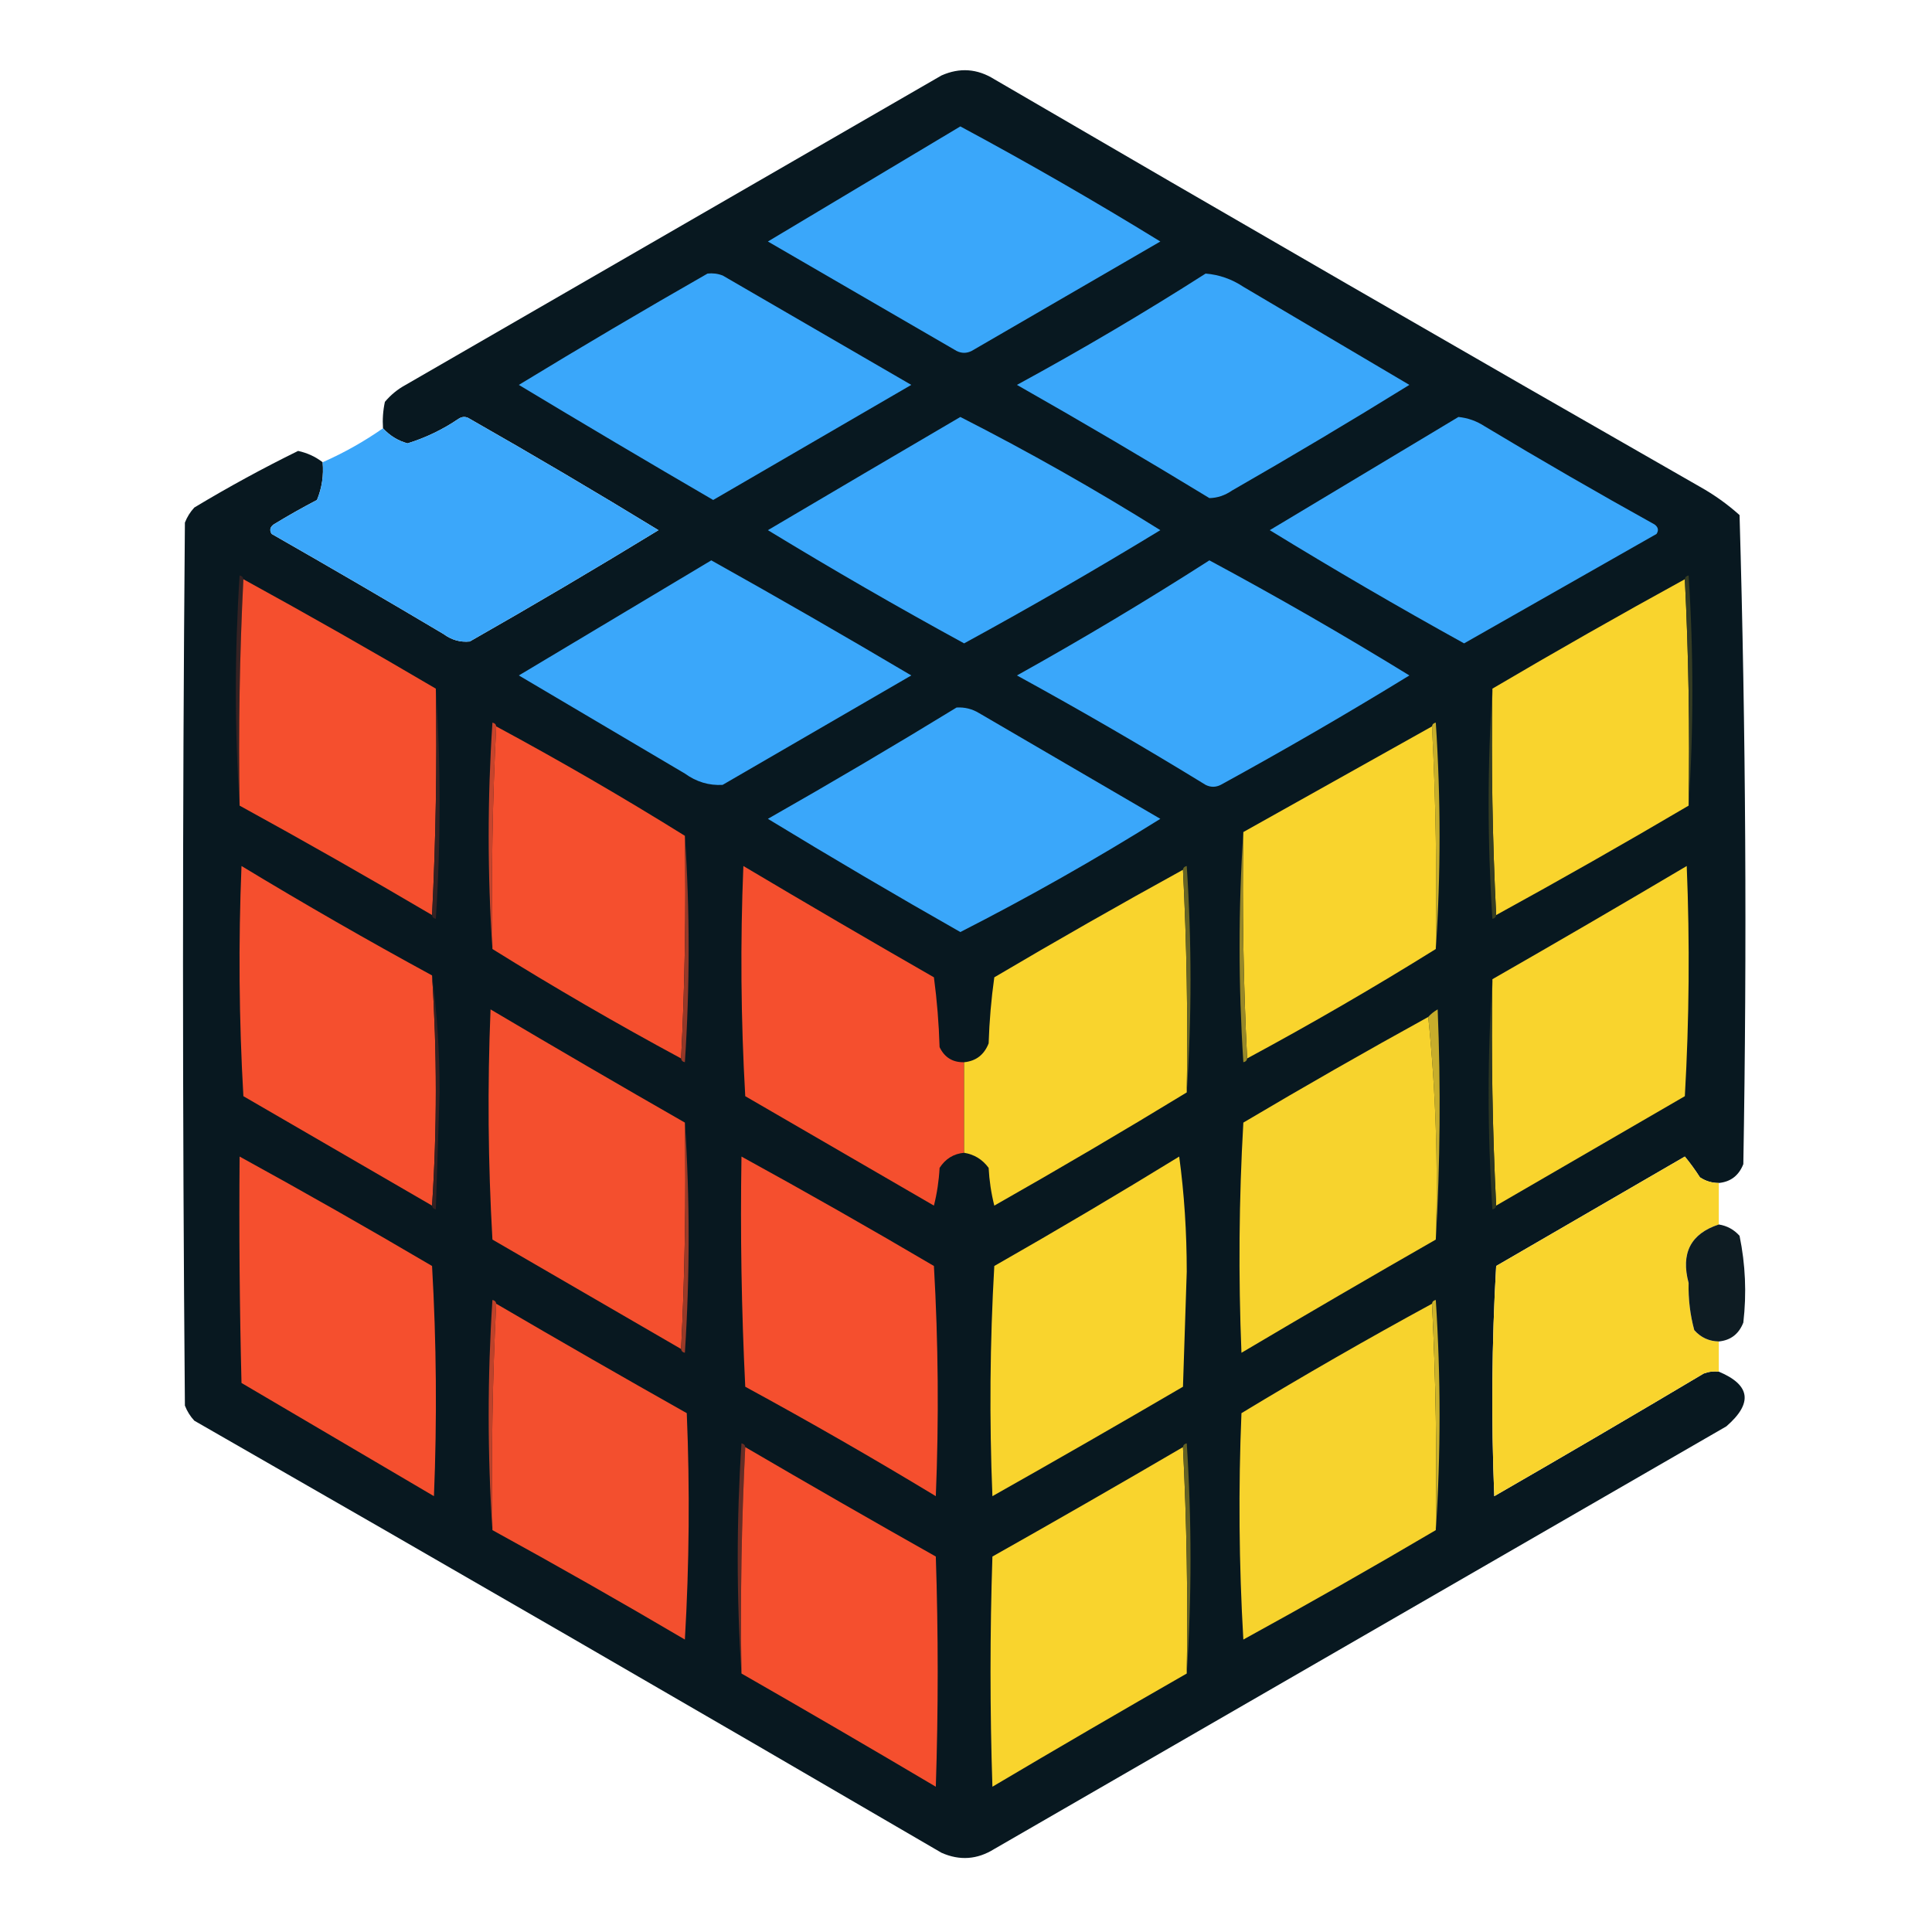 <?xml version="1.0" encoding="UTF-8"?>
<!DOCTYPE svg PUBLIC "-//W3C//DTD SVG 1.1//EN" "http://www.w3.org/Graphics/SVG/1.1/DTD/svg11.dtd">
<svg xmlns="http://www.w3.org/2000/svg" version="1.1" width="512px" height="512px" style="shape-rendering:geometricPrecision; text-rendering:geometricPrecision; image-rendering:optimizeQuality; fill-rule:evenodd; clip-rule:evenodd" xmlns:xlink="http://www.w3.org/1999/xlink">
<g><path style="opacity:0.996" fill="#071820" d="M 455.5,313.5 C 453.692,313.509 452.025,313.009 450.5,312C 449.253,310.054 447.92,308.22 446.5,306.5C 429.833,316.167 413.167,325.833 396.5,335.5C 395.334,355.825 395.167,376.158 396,396.5C 414.582,385.793 433.082,374.959 451.5,364C 452.793,363.51 454.127,363.343 455.5,363.5C 463.912,367.025 464.579,371.858 457.5,378C 392.833,415.333 328.167,452.667 263.5,490C 258.994,492.814 254.327,493.147 249.5,491C 183.664,452.581 117.664,414.414 51.5,376.5C 50.416,375.335 49.583,374.002 49,372.5C 48.333,294.5 48.333,216.5 49,138.5C 49.583,136.998 50.416,135.665 51.5,134.5C 60.474,129.097 69.641,124.097 79,119.5C 81.443,120.03 83.61,121.03 85.5,122.5C 85.816,125.978 85.316,129.312 84,132.5C 80.086,134.54 76.252,136.707 72.5,139C 71.549,139.718 71.383,140.551 72,141.5C 87.249,150.207 102.415,159.04 117.5,168C 119.65,169.59 121.983,170.257 124.5,170C 141.331,160.419 157.998,150.585 174.5,140.5C 157.998,130.415 141.331,120.581 124.5,111C 123.5,110.333 122.5,110.333 121.5,111C 117.323,113.838 112.823,116.005 108,117.5C 105.458,116.795 103.292,115.461 101.5,113.5C 101.337,111.143 101.503,108.81 102,106.5C 103.558,104.641 105.391,103.141 107.5,102C 154.833,74.667 202.167,47.333 249.5,20C 254.327,17.853 258.994,18.186 263.5,21C 325.67,57.253 388.003,93.253 450.5,129C 454.278,131.112 457.778,133.612 461,136.5C 462.658,193.751 462.992,251.084 462,308.5C 460.809,311.534 458.642,313.201 455.5,313.5 Z"/></g>
<g><path style="opacity:1" fill="#3aa7fa" d="M 254.5,33.5 C 272.438,43.138 290.105,53.304 307.5,64C 290.833,73.667 274.167,83.333 257.5,93C 256.167,93.667 254.833,93.667 253.5,93C 236.833,83.333 220.167,73.667 203.5,64C 220.563,53.807 237.563,43.641 254.5,33.5 Z"/></g>
<g><path style="opacity:1" fill="#3aa7fa" d="M 187.5,72.5 C 188.873,72.343 190.207,72.51 191.5,73C 208.167,82.667 224.833,92.333 241.5,102C 224,112.167 206.5,122.333 189,132.5C 171.751,122.459 154.584,112.293 137.5,102C 154.076,91.905 170.743,82.071 187.5,72.5 Z"/></g>
<g><path style="opacity:1" fill="#3aa7fa" d="M 319.5,72.5 C 323.105,72.799 326.439,73.965 329.5,76C 344.167,84.667 358.833,93.333 373.5,102C 357.999,111.585 342.332,120.918 326.5,130C 324.598,131.301 322.598,131.968 320.5,132C 303.665,121.748 286.665,111.748 269.5,102C 286.597,92.702 303.263,82.868 319.5,72.5 Z"/></g>
<g><path style="opacity:1" fill="#3ba7fa" d="M 85.5,122.5 C 91.13,120.019 96.463,117.019 101.5,113.5C 103.292,115.461 105.458,116.795 108,117.5C 112.823,116.005 117.323,113.838 121.5,111C 122.5,110.333 123.5,110.333 124.5,111C 141.331,120.581 157.998,130.415 174.5,140.5C 157.998,150.585 141.331,160.419 124.5,170C 121.983,170.257 119.65,169.59 117.5,168C 102.415,159.04 87.249,150.207 72,141.5C 71.383,140.551 71.549,139.718 72.5,139C 76.252,136.707 80.086,134.54 84,132.5C 85.316,129.312 85.816,125.978 85.5,122.5 Z"/></g>
<g><path style="opacity:1" fill="#3aa7fa" d="M 254.5,110.5 C 272.599,119.717 290.265,129.717 307.5,140.5C 290.425,150.899 273.092,160.899 255.5,170.5C 237.908,160.899 220.575,150.899 203.5,140.5C 220.539,130.437 237.539,120.437 254.5,110.5 Z"/></g>
<g><path style="opacity:1" fill="#3aa7fa" d="M 386.5,110.5 C 389.016,110.755 391.35,111.589 393.5,113C 408.337,121.919 423.337,130.586 438.5,139C 439.451,139.718 439.617,140.551 439,141.5C 421.99,151.183 404.99,160.85 388,170.5C 370.604,160.885 353.437,150.885 336.5,140.5C 353.23,130.474 369.897,120.474 386.5,110.5 Z"/></g>
<g><path style="opacity:1" fill="#3aa7fa" d="M 188.5,148.5 C 206.279,158.439 223.945,168.606 241.5,179C 224.833,188.667 208.167,198.333 191.5,208C 187.887,208.208 184.554,207.208 181.5,205C 166.833,196.333 152.167,187.667 137.5,179C 154.563,168.807 171.563,158.641 188.5,148.5 Z"/></g>
<g><path style="opacity:1" fill="#3aa7fa" d="M 320.5,148.5 C 338.438,158.138 356.105,168.304 373.5,179C 357.092,189.066 340.426,198.733 323.5,208C 322.167,208.667 320.833,208.667 319.5,208C 303.092,197.934 286.426,188.267 269.5,179C 286.894,169.311 303.894,159.144 320.5,148.5 Z"/></g>
<g><path style="opacity:1" fill="#362223" d="M 64.5,153.5 C 63.503,173.326 63.169,193.326 63.5,213.5C 62.172,193.329 62.172,172.996 63.5,152.5C 64.107,152.624 64.44,152.957 64.5,153.5 Z"/></g>
<g><path style="opacity:1" fill="#f54f2e" d="M 64.5,153.5 C 81.662,162.914 98.662,172.58 115.5,182.5C 115.83,202.674 115.497,222.674 114.5,242.5C 97.662,232.58 80.662,222.914 63.5,213.5C 63.169,193.326 63.503,173.326 64.5,153.5 Z"/></g>
<g><path style="opacity:1" fill="#f9d42d" d="M 446.5,153.5 C 447.497,173.326 447.83,193.326 447.5,213.5C 430.663,223.42 413.663,233.086 396.5,242.5C 395.503,222.674 395.17,202.674 395.5,182.5C 412.337,172.58 429.337,162.914 446.5,153.5 Z"/></g>
<g><path style="opacity:1" fill="#353c23" d="M 446.5,153.5 C 446.56,152.957 446.893,152.624 447.5,152.5C 448.828,172.996 448.828,193.329 447.5,213.5C 447.83,193.326 447.497,173.326 446.5,153.5 Z"/></g>
<g><path style="opacity:1" fill="#342223" d="M 115.5,182.5 C 116.828,202.671 116.828,223.004 115.5,243.5C 114.893,243.376 114.56,243.043 114.5,242.5C 115.497,222.674 115.83,202.674 115.5,182.5 Z"/></g>
<g><path style="opacity:1" fill="#373e22" d="M 395.5,182.5 C 395.17,202.674 395.503,222.674 396.5,242.5C 396.44,243.043 396.107,243.376 395.5,243.5C 394.172,223.004 394.172,202.671 395.5,182.5 Z"/></g>
<g><path style="opacity:1" fill="#3aa7fa" d="M 253.5,187.5 C 255.655,187.372 257.655,187.872 259.5,189C 275.5,198.333 291.5,207.667 307.5,217C 290.138,227.839 272.472,237.839 254.5,247C 237.335,237.252 220.335,227.252 203.5,217C 220.395,207.392 237.061,197.559 253.5,187.5 Z"/></g>
<g><path style="opacity:1" fill="#c7442c" d="M 131.5,192.5 C 130.503,211.993 130.17,231.66 130.5,251.5C 129.172,231.663 129.172,211.663 130.5,191.5C 131.107,191.624 131.44,191.957 131.5,192.5 Z"/></g>
<g><path style="opacity:1" fill="#c8ae2b" d="M 379.5,192.5 C 379.56,191.957 379.893,191.624 380.5,191.5C 381.828,211.663 381.828,231.663 380.5,251.5C 380.83,231.66 380.497,211.993 379.5,192.5 Z"/></g>
<g><path style="opacity:1" fill="#f54f2e" d="M 131.5,192.5 C 148.502,201.665 165.169,211.332 181.5,221.5C 181.83,241.34 181.497,261.007 180.5,280.5C 163.471,271.323 146.804,261.657 130.5,251.5C 130.17,231.66 130.503,211.993 131.5,192.5 Z"/></g>
<g><path style="opacity:1" fill="#f9d42d" d="M 379.5,192.5 C 380.497,211.993 380.83,231.66 380.5,251.5C 364.196,261.657 347.529,271.323 330.5,280.5C 329.503,260.674 329.17,240.674 329.5,220.5C 346.194,211.155 362.861,201.821 379.5,192.5 Z"/></g>
<g><path style="opacity:1" fill="#943828" d="M 181.5,221.5 C 182.828,241.337 182.828,261.337 181.5,281.5C 180.893,281.376 180.56,281.043 180.5,280.5C 181.497,261.007 181.83,241.34 181.5,221.5 Z"/></g>
<g><path style="opacity:1" fill="#988828" d="M 329.5,220.5 C 329.17,240.674 329.503,260.674 330.5,280.5C 330.44,281.043 330.107,281.376 329.5,281.5C 328.172,261.004 328.172,240.671 329.5,220.5 Z"/></g>
<g><path style="opacity:1" fill="#f54f2e" d="M 114.5,258.5 C 115.825,278.931 115.825,299.264 114.5,319.5C 97.861,309.845 81.194,300.178 64.5,290.5C 63.334,270.175 63.167,249.842 64,229.5C 80.616,239.558 97.449,249.224 114.5,258.5 Z"/></g>
<g><path style="opacity:1" fill="#f54f2e" d="M 255.5,281.5 C 255.5,289.5 255.5,297.5 255.5,305.5C 252.737,305.744 250.571,307.077 249,309.5C 248.824,312.882 248.324,316.215 247.5,319.5C 230.833,309.833 214.167,300.167 197.5,290.5C 196.334,270.175 196.167,249.842 197,229.5C 213.751,239.459 230.585,249.293 247.5,259C 248.312,265.085 248.812,271.252 249,277.5C 250.312,280.238 252.478,281.572 255.5,281.5 Z"/></g>
<g><path style="opacity:1" fill="#f9d42d" d="M 313.5,230.5 C 314.497,249.993 314.83,269.66 314.5,289.5C 297.728,299.726 280.728,309.726 263.5,319.5C 262.676,316.215 262.176,312.882 262,309.5C 260.362,307.266 258.195,305.933 255.5,305.5C 255.5,297.5 255.5,289.5 255.5,281.5C 258.642,281.201 260.809,279.534 262,276.5C 262.19,270.584 262.69,264.751 263.5,259C 280.059,249.223 296.725,239.723 313.5,230.5 Z"/></g>
<g><path style="opacity:1" fill="#676425" d="M 313.5,230.5 C 313.56,229.957 313.893,229.624 314.5,229.5C 315.828,249.663 315.828,269.663 314.5,289.5C 314.83,269.66 314.497,249.993 313.5,230.5 Z"/></g>
<g><path style="opacity:1" fill="#f9d42d" d="M 396.5,319.5 C 395.503,299.674 395.17,279.674 395.5,259.5C 412.721,249.638 429.888,239.638 447,229.5C 447.833,249.842 447.666,270.175 446.5,290.5C 429.806,300.178 413.139,309.845 396.5,319.5 Z"/></g>
<g><path style="opacity:1" fill="#332122" d="M 114.5,258.5 C 115.832,268.478 116.499,278.811 116.5,289.5C 116.167,299.833 115.833,310.167 115.5,320.5C 114.893,320.376 114.56,320.043 114.5,319.5C 115.825,299.264 115.825,278.931 114.5,258.5 Z"/></g>
<g><path style="opacity:1" fill="#2e3722" d="M 395.5,259.5 C 395.17,279.674 395.503,299.674 396.5,319.5C 396.44,320.043 396.107,320.376 395.5,320.5C 394.172,300.004 394.172,279.671 395.5,259.5 Z"/></g>
<g><path style="opacity:1" fill="#c7ad2b" d="M 380.5,328.5 C 381.154,308.472 380.488,288.805 378.5,269.5C 379.172,268.733 380.005,268.066 381,267.5C 381.829,288.004 381.663,308.337 380.5,328.5 Z"/></g>
<g><path style="opacity:1" fill="#f44f2e" d="M 181.5,297.5 C 181.83,317.674 181.497,337.674 180.5,357.5C 163.861,347.845 147.194,338.178 130.5,328.5C 129.334,308.175 129.167,287.842 130,267.5C 147.112,277.638 164.279,287.638 181.5,297.5 Z"/></g>
<g><path style="opacity:1" fill="#f7d32d" d="M 378.5,269.5 C 380.488,288.805 381.154,308.472 380.5,328.5C 363.279,338.362 346.112,348.362 329,358.5C 328.167,338.158 328.334,317.825 329.5,297.5C 345.698,287.902 362.031,278.569 378.5,269.5 Z"/></g>
<g><path style="opacity:1" fill="#993a28" d="M 181.5,297.5 C 182.828,317.671 182.828,338.004 181.5,358.5C 180.893,358.376 180.56,358.043 180.5,357.5C 181.497,337.674 181.83,317.674 181.5,297.5 Z"/></g>
<g><path style="opacity:1" fill="#f54f2e" d="M 63.5,306.5 C 80.608,315.89 97.608,325.556 114.5,335.5C 115.666,355.825 115.833,376.158 115,396.5C 98,386.5 81,376.5 64,366.5C 63.5,346.503 63.333,326.503 63.5,306.5 Z"/></g>
<g><path style="opacity:1" fill="#f54f2e" d="M 196.5,306.5 C 213.635,315.902 230.635,325.568 247.5,335.5C 248.666,355.825 248.833,376.158 248,396.5C 231.411,386.454 214.578,376.787 197.5,367.5C 196.5,347.178 196.167,326.844 196.5,306.5 Z"/></g>
<g><path style="opacity:1" fill="#f9d42d" d="M 312.5,306.5 C 313.832,316.311 314.499,326.477 314.5,337C 314.167,347.167 313.833,357.333 313.5,367.5C 296.748,377.293 279.915,386.96 263,396.5C 262.167,376.158 262.334,355.825 263.5,335.5C 280.061,326.059 296.395,316.392 312.5,306.5 Z"/></g>
<g><path style="opacity:1" fill="#f9d42d" d="M 455.5,313.5 C 455.5,317.167 455.5,320.833 455.5,324.5C 448.054,326.937 445.387,332.104 447.5,340C 447.399,344.281 447.899,348.448 449,352.5C 450.734,354.451 452.901,355.451 455.5,355.5C 455.5,358.167 455.5,360.833 455.5,363.5C 454.127,363.343 452.793,363.51 451.5,364C 433.082,374.959 414.582,385.793 396,396.5C 395.167,376.158 395.334,355.825 396.5,335.5C 413.167,325.833 429.833,316.167 446.5,306.5C 447.92,308.22 449.253,310.054 450.5,312C 452.025,313.009 453.692,313.509 455.5,313.5 Z"/></g>
<g><path style="opacity:0.983" fill="#0b1920" d="M 455.5,324.5 C 457.679,324.84 459.512,325.84 461,327.5C 462.563,335.087 462.896,342.754 462,350.5C 460.809,353.534 458.642,355.201 455.5,355.5C 452.901,355.451 450.734,354.451 449,352.5C 447.899,348.448 447.399,344.281 447.5,340C 445.387,332.104 448.054,326.937 455.5,324.5 Z"/></g>
<g><path style="opacity:1" fill="#be422a" d="M 131.5,345.5 C 130.503,365.326 130.17,385.326 130.5,405.5C 129.172,385.329 129.172,364.996 130.5,344.5C 131.107,344.624 131.44,344.957 131.5,345.5 Z"/></g>
<g><path style="opacity:1" fill="#f34f2e" d="M 131.5,345.5 C 148.224,355.281 165.058,364.948 182,374.5C 182.833,394.508 182.666,414.508 181.5,434.5C 164.635,424.568 147.635,414.902 130.5,405.5C 130.17,385.326 130.503,365.326 131.5,345.5 Z"/></g>
<g><path style="opacity:1" fill="#f7d32d" d="M 379.5,345.5 C 380.497,365.326 380.83,385.326 380.5,405.5C 363.69,415.408 346.69,425.074 329.5,434.5C 328.334,414.508 328.167,394.508 329,374.5C 345.616,364.442 362.449,354.776 379.5,345.5 Z"/></g>
<g><path style="opacity:1" fill="#cdb22b" d="M 379.5,345.5 C 379.56,344.957 379.893,344.624 380.5,344.5C 381.828,364.996 381.828,385.329 380.5,405.5C 380.83,385.326 380.497,365.326 379.5,345.5 Z"/></g>
<g><path style="opacity:1" fill="#662d25" d="M 197.5,383.5 C 196.503,403.326 196.17,423.326 196.5,443.5C 195.172,423.329 195.172,402.996 196.5,382.5C 197.107,382.624 197.44,382.957 197.5,383.5 Z"/></g>
<g><path style="opacity:1" fill="#f54f2e" d="M 197.5,383.5 C 214.224,393.281 231.058,402.948 248,412.5C 248.667,432.833 248.667,453.167 248,473.5C 230.888,463.362 213.721,453.362 196.5,443.5C 196.17,423.326 196.503,403.326 197.5,383.5 Z"/></g>
<g><path style="opacity:1" fill="#f9d42d" d="M 313.5,383.5 C 314.497,403.326 314.83,423.326 314.5,443.5C 297.279,453.362 280.112,463.362 263,473.5C 262.333,453.167 262.333,432.833 263,412.5C 279.942,402.948 296.776,393.281 313.5,383.5 Z"/></g>
<g><path style="opacity:1" fill="#656224" d="M 313.5,383.5 C 313.56,382.957 313.893,382.624 314.5,382.5C 315.828,402.996 315.828,423.329 314.5,443.5C 314.83,423.326 314.497,403.326 313.5,383.5 Z"/></g>
</svg>
